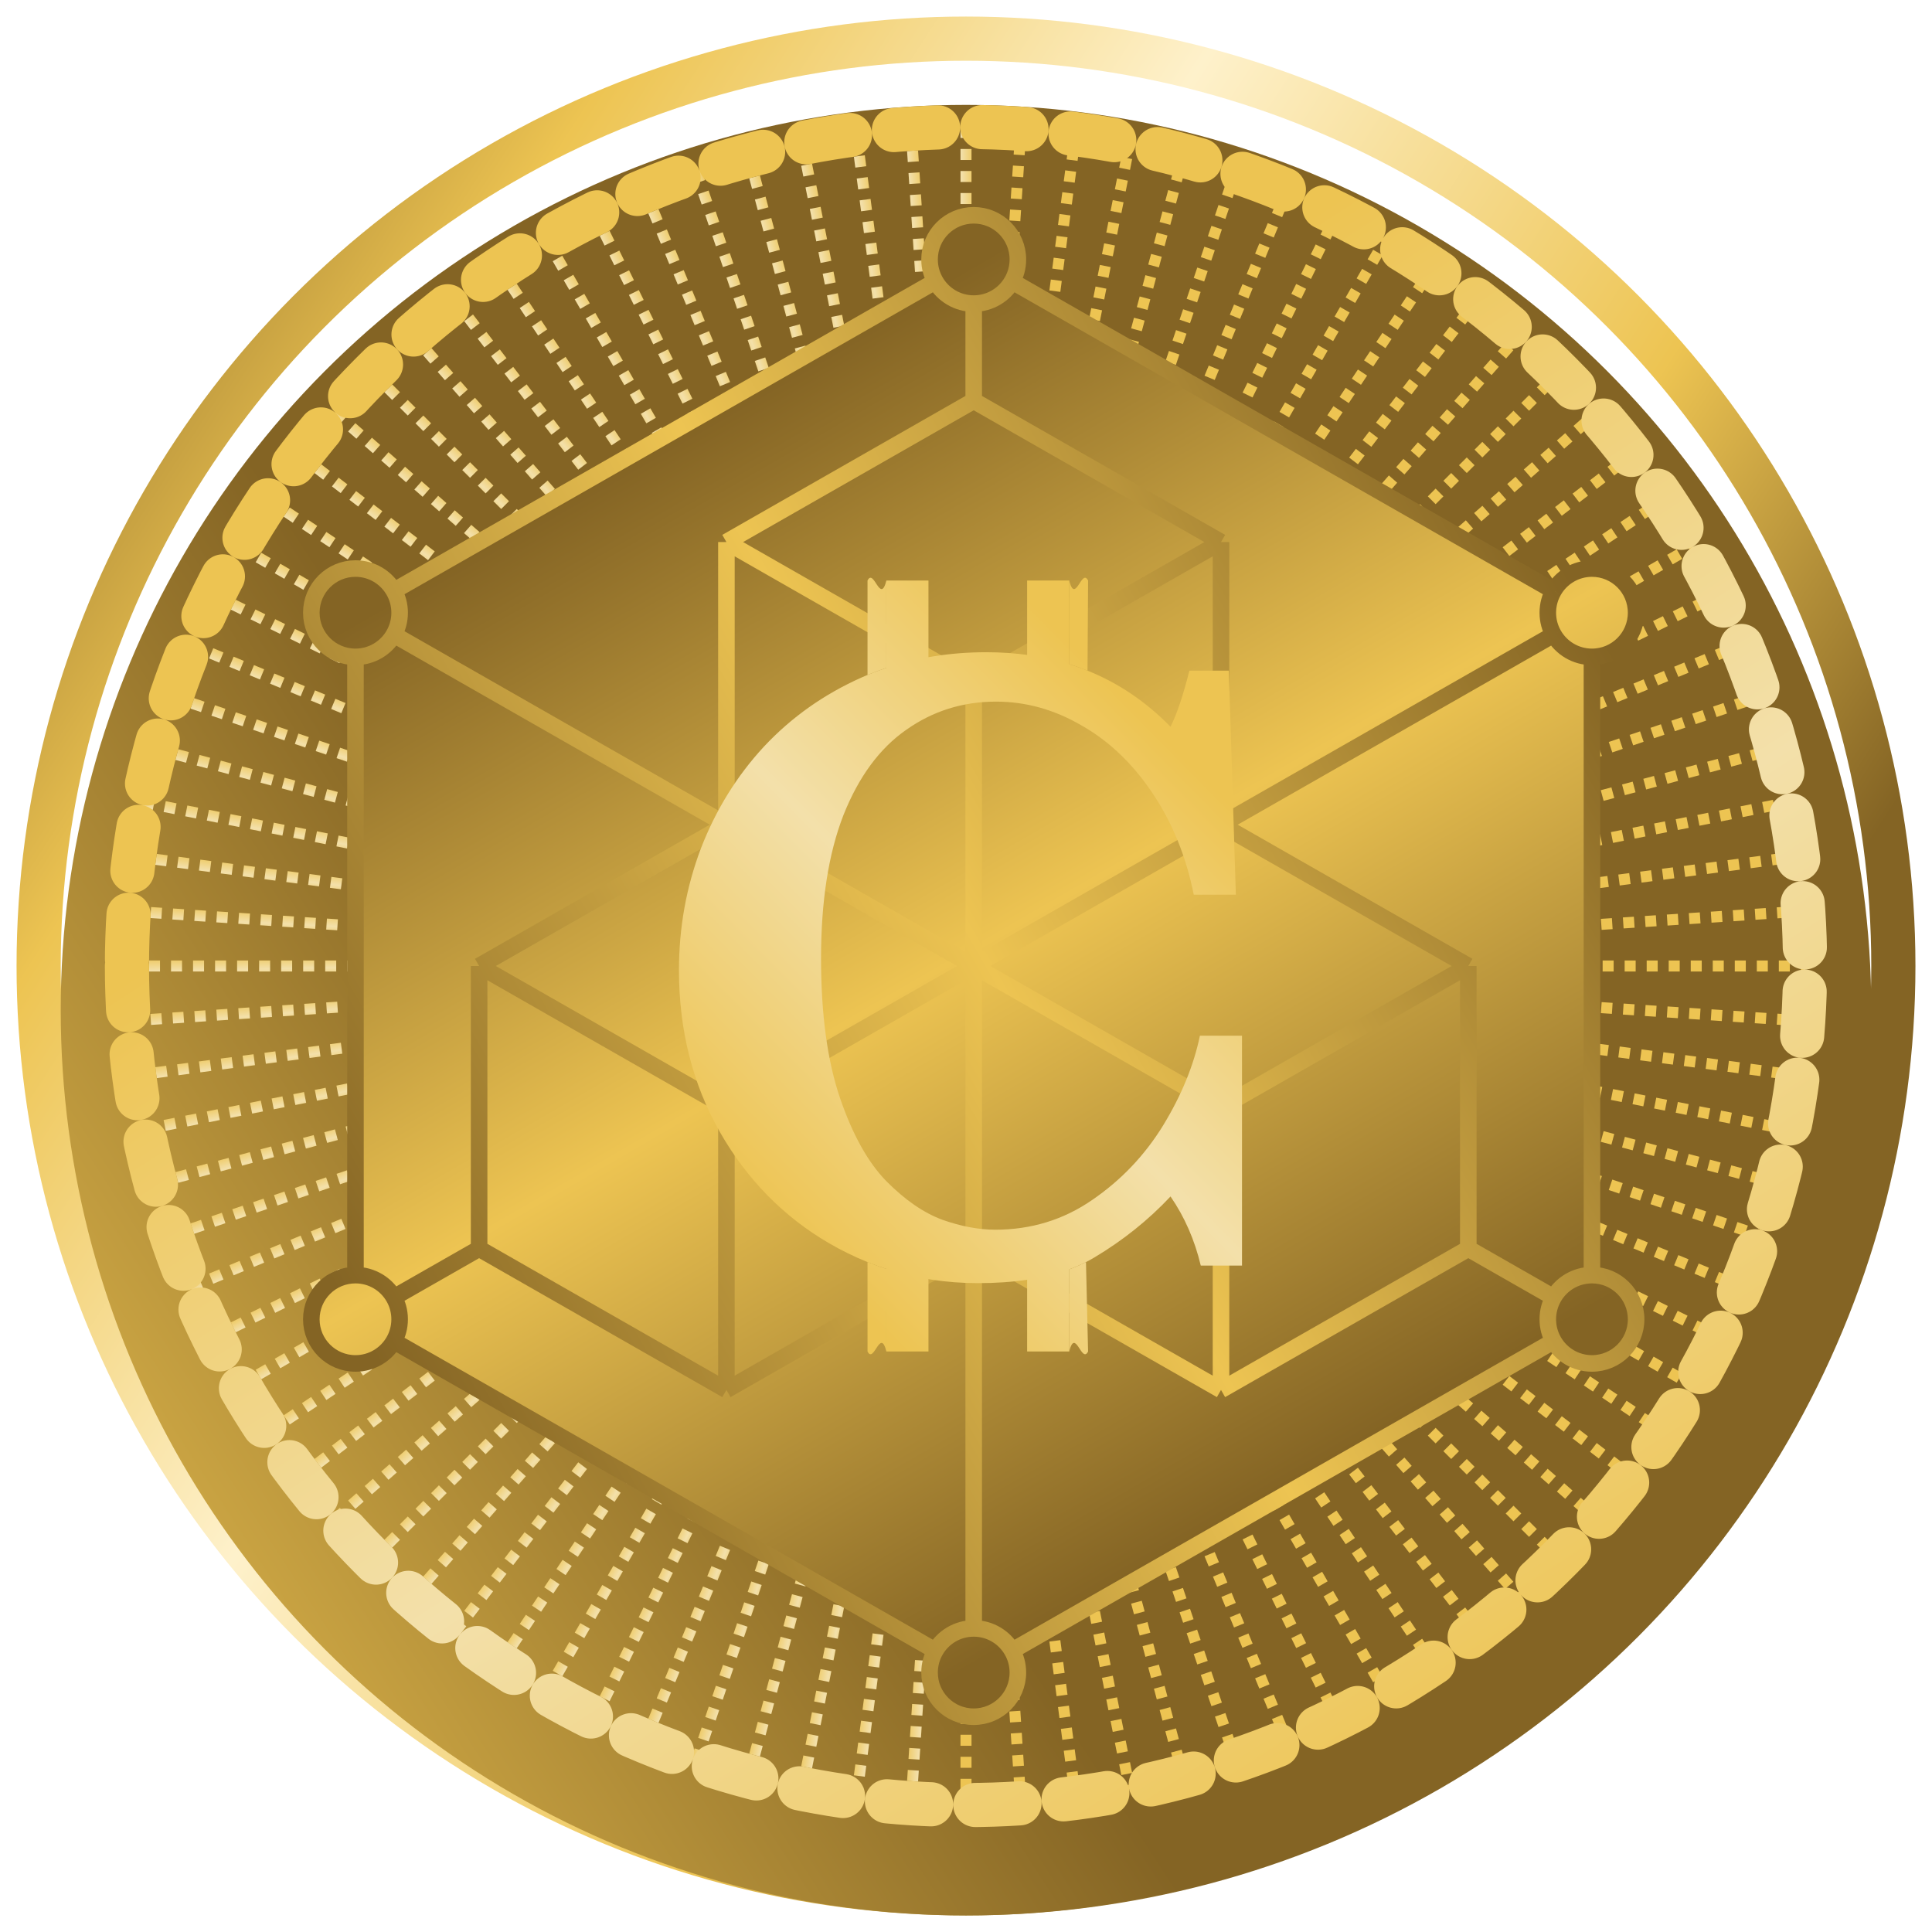 <svg width="100" height="100" viewBox="0 0 100 100" fill="none" xmlns="http://www.w3.org/2000/svg">
<circle r="48" transform="matrix(-1 0 0 1 50 50)" stroke="url(#paint0_linear_1828_5539)" stroke-width="2.286" stroke-linecap="round"/>
<g filter="url(#filter0_i_1828_5539)">
<circle r="46.857" transform="matrix(-1 0 0 1 50 50)" fill="url(#paint1_linear_1828_5539)"/>
</g>
<path d="M50 6.571V93.428" stroke="url(#paint2_linear_1828_5539)" stroke-width="0.571" stroke-dasharray="0.57 0.57"/>
<path d="M47.16 6.664L52.84 93.335" stroke="url(#paint3_linear_1828_5539)" stroke-width="0.571" stroke-dasharray="0.57 0.57"/>
<path d="M44.331 6.943L55.669 93.057" stroke="url(#paint4_linear_1828_5539)" stroke-width="0.571" stroke-dasharray="0.57 0.57"/>
<path d="M41.528 7.406L58.473 92.594" stroke="url(#paint5_linear_1828_5539)" stroke-width="0.571" stroke-dasharray="0.57 0.57"/>
<path d="M38.76 8.051L61.24 91.949" stroke="url(#paint6_linear_1828_5539)" stroke-width="0.571" stroke-dasharray="0.57 0.57"/>
<path d="M36.04 8.876L63.96 91.124" stroke="url(#paint7_linear_1828_5539)" stroke-width="0.571" stroke-dasharray="0.57 0.57"/>
<path d="M33.381 9.877L66.62 90.123" stroke="url(#paint8_linear_1828_5539)" stroke-width="0.571" stroke-dasharray="0.57 0.57"/>
<path d="M30.792 11.05L69.208 88.95" stroke="url(#paint9_linear_1828_5539)" stroke-width="0.571" stroke-dasharray="0.57 0.57"/>
<path d="M28.286 12.39L71.714 87.61" stroke="url(#paint10_linear_1828_5539)" stroke-width="0.571" stroke-dasharray="0.57 0.57"/>
<path d="M25.872 13.89L74.128 86.109" stroke="url(#paint11_linear_1828_5539)" stroke-width="0.571" stroke-dasharray="0.57 0.57"/>
<path d="M23.562 15.546L76.438 84.454" stroke="url(#paint12_linear_1828_5539)" stroke-width="0.571" stroke-dasharray="0.57 0.57"/>
<path d="M21.366 17.348L78.635 82.651" stroke="url(#paint13_linear_1828_5539)" stroke-width="0.571" stroke-dasharray="0.57 0.57"/>
<path d="M19.291 19.291L80.709 80.709" stroke="url(#paint14_linear_1828_5539)" stroke-width="0.571" stroke-dasharray="0.57 0.57"/>
<path d="M17.349 21.366L82.651 78.634" stroke="url(#paint15_linear_1828_5539)" stroke-width="0.571" stroke-dasharray="0.57 0.57"/>
<path d="M15.546 23.562L84.454 76.438" stroke="url(#paint16_linear_1828_5539)" stroke-width="0.571" stroke-dasharray="0.57 0.57"/>
<path d="M13.891 25.872L86.11 74.128" stroke="url(#paint17_linear_1828_5539)" stroke-width="0.571" stroke-dasharray="0.57 0.57"/>
<path d="M12.39 28.286L87.61 71.714" stroke="url(#paint18_linear_1828_5539)" stroke-width="0.571" stroke-dasharray="0.57 0.57"/>
<path d="M11.05 30.792L88.95 69.208" stroke="url(#paint19_linear_1828_5539)" stroke-width="0.571" stroke-dasharray="0.57 0.57"/>
<path d="M9.877 33.38L90.123 66.619" stroke="url(#paint20_linear_1828_5539)" stroke-width="0.571" stroke-dasharray="0.57 0.57"/>
<path d="M8.876 36.04L91.124 63.96" stroke="url(#paint21_linear_1828_5539)" stroke-width="0.571" stroke-dasharray="0.57 0.57"/>
<path d="M8.051 38.76L91.949 61.24" stroke="url(#paint22_linear_1828_5539)" stroke-width="0.571" stroke-dasharray="0.57 0.57"/>
<path d="M7.406 41.527L92.594 58.472" stroke="url(#paint23_linear_1828_5539)" stroke-width="0.571" stroke-dasharray="0.57 0.57"/>
<path d="M6.943 44.331L93.057 55.668" stroke="url(#paint24_linear_1828_5539)" stroke-width="0.571" stroke-dasharray="0.57 0.57"/>
<path d="M6.665 47.159L93.336 52.84" stroke="url(#paint25_linear_1828_5539)" stroke-width="0.571" stroke-dasharray="0.57 0.57"/>
<path d="M6.572 50L93.429 50" stroke="url(#paint26_linear_1828_5539)" stroke-width="0.571" stroke-dasharray="0.57 0.57"/>
<path d="M6.665 52.84L93.336 47.16" stroke="url(#paint27_linear_1828_5539)" stroke-width="0.571" stroke-dasharray="0.57 0.57"/>
<path d="M6.943 55.669L93.057 44.331" stroke="url(#paint28_linear_1828_5539)" stroke-width="0.571" stroke-dasharray="0.57 0.57"/>
<path d="M7.406 58.472L92.594 41.527" stroke="url(#paint29_linear_1828_5539)" stroke-width="0.571" stroke-dasharray="0.57 0.57"/>
<path d="M8.051 61.24L91.949 38.76" stroke="url(#paint30_linear_1828_5539)" stroke-width="0.571" stroke-dasharray="0.57 0.57"/>
<path d="M8.876 63.959L91.124 36.04" stroke="url(#paint31_linear_1828_5539)" stroke-width="0.571" stroke-dasharray="0.57 0.57"/>
<path d="M9.877 66.619L90.123 33.381" stroke="url(#paint32_linear_1828_5539)" stroke-width="0.571" stroke-dasharray="0.57 0.57"/>
<path d="M11.05 69.208L88.95 30.792" stroke="url(#paint33_linear_1828_5539)" stroke-width="0.571" stroke-dasharray="0.57 0.57"/>
<path d="M12.39 71.714L87.61 28.285" stroke="url(#paint34_linear_1828_5539)" stroke-width="0.571" stroke-dasharray="0.57 0.57"/>
<path d="M13.891 74.127L86.11 25.872" stroke="url(#paint35_linear_1828_5539)" stroke-width="0.571" stroke-dasharray="0.57 0.57"/>
<path d="M15.546 76.438L84.454 23.562" stroke="url(#paint36_linear_1828_5539)" stroke-width="0.571" stroke-dasharray="0.57 0.57"/>
<path d="M17.349 78.634L82.651 21.365" stroke="url(#paint37_linear_1828_5539)" stroke-width="0.571" stroke-dasharray="0.57 0.57"/>
<path d="M19.291 80.709L80.709 19.291" stroke="url(#paint38_linear_1828_5539)" stroke-width="0.571" stroke-dasharray="0.57 0.57"/>
<path d="M21.366 82.651L78.635 17.349" stroke="url(#paint39_linear_1828_5539)" stroke-width="0.571" stroke-dasharray="0.57 0.57"/>
<path d="M23.562 84.454L76.438 15.546" stroke="url(#paint40_linear_1828_5539)" stroke-width="0.571" stroke-dasharray="0.57 0.57"/>
<path d="M25.872 86.109L74.128 13.89" stroke="url(#paint41_linear_1828_5539)" stroke-width="0.571" stroke-dasharray="0.57 0.57"/>
<path d="M28.286 87.61L71.714 12.39" stroke="url(#paint42_linear_1828_5539)" stroke-width="0.571" stroke-dasharray="0.57 0.57"/>
<path d="M30.792 88.95L69.208 11.05" stroke="url(#paint43_linear_1828_5539)" stroke-width="0.571" stroke-dasharray="0.57 0.57"/>
<path d="M33.381 90.123L66.62 9.877" stroke="url(#paint44_linear_1828_5539)" stroke-width="0.571" stroke-dasharray="0.57 0.57"/>
<path d="M36.04 91.124L63.96 8.876" stroke="url(#paint45_linear_1828_5539)" stroke-width="0.571" stroke-dasharray="0.57 0.57"/>
<path d="M38.76 91.949L61.24 8.051" stroke="url(#paint46_linear_1828_5539)" stroke-width="0.571" stroke-dasharray="0.57 0.57"/>
<path d="M41.528 92.594L58.473 7.406" stroke="url(#paint47_linear_1828_5539)" stroke-width="0.571" stroke-dasharray="0.57 0.57"/>
<path d="M44.331 93.057L55.669 6.943" stroke="url(#paint48_linear_1828_5539)" stroke-width="0.571" stroke-dasharray="0.57 0.57"/>
<path d="M47.16 93.335L52.84 6.664" stroke="url(#paint49_linear_1828_5539)" stroke-width="0.571" stroke-dasharray="0.57 0.57"/>
<circle r="43.429" transform="matrix(-1 0 0 1 50 50)" stroke="url(#paint50_linear_1828_5539)" stroke-width="2.286" stroke-linecap="round" stroke-dasharray="2.29 2.29"/>
<path d="M50.399 20.743L63.199 28.057V42.686L50.399 50L37.599 42.686V28.057L50.399 20.743Z" fill="url(#paint51_linear_1828_5539)"/>
<path d="M63.199 42.686L75.999 50V64.629L63.199 71.943L50.399 64.629L50.399 50L63.199 42.686Z" fill="url(#paint52_linear_1828_5539)"/>
<path d="M37.599 42.686L50.399 50L50.399 64.629L37.599 71.943L24.799 64.629L24.799 50L37.599 42.686Z" fill="url(#paint53_linear_1828_5539)"/>
<path d="M52.685 13.428C52.685 13.841 52.576 14.229 52.384 14.563C51.99 15.251 51.249 15.714 50.399 15.714C49.55 15.714 48.808 15.251 48.414 14.563C48.223 14.229 48.114 13.841 48.114 13.428C48.114 12.166 49.137 11.143 50.399 11.143C51.662 11.143 52.685 12.166 52.685 13.428Z" fill="url(#paint54_linear_1828_5539)"/>
<path d="M84.685 31.714C84.685 32.977 83.662 34 82.399 34C81.55 34 80.808 33.536 80.415 32.849C80.223 32.514 80.114 32.127 80.114 31.714C80.114 31.302 80.223 30.914 80.415 30.58C80.808 29.892 81.55 29.428 82.399 29.428C83.662 29.428 84.685 30.452 84.685 31.714Z" fill="url(#paint55_linear_1828_5539)"/>
<path d="M84.685 68.286C84.685 69.548 83.662 70.571 82.399 70.571C81.55 70.571 80.808 70.108 80.415 69.42C80.223 69.086 80.114 68.698 80.114 68.286C80.114 67.873 80.223 67.486 80.415 67.151C80.808 66.463 81.55 66 82.399 66C83.662 66 84.685 67.023 84.685 68.286Z" fill="url(#paint56_linear_1828_5539)"/>
<path d="M52.685 86.571C52.685 87.834 51.662 88.857 50.399 88.857C49.137 88.857 48.114 87.834 48.114 86.571C48.114 86.159 48.223 85.771 48.414 85.437C48.808 84.749 49.55 84.286 50.399 84.286C51.249 84.286 51.99 84.749 52.384 85.437C52.576 85.771 52.685 86.159 52.685 86.571Z" fill="url(#paint57_linear_1828_5539)"/>
<path d="M20.685 68.286C20.685 68.698 20.576 69.086 20.384 69.42C19.99 70.108 19.249 70.571 18.399 70.571C17.137 70.571 16.114 69.548 16.114 68.286C16.114 67.023 17.137 66 18.399 66C19.249 66 19.99 66.463 20.384 67.151C20.576 67.486 20.685 67.873 20.685 68.286Z" fill="url(#paint58_linear_1828_5539)"/>
<path d="M20.685 31.714C20.685 32.127 20.576 32.514 20.384 32.849C19.99 33.536 19.249 34 18.399 34C17.137 34 16.114 32.977 16.114 31.714C16.114 30.452 17.137 29.428 18.399 29.428C19.249 29.428 19.99 29.892 20.384 30.58C20.576 30.914 20.685 31.302 20.685 31.714Z" fill="url(#paint59_linear_1828_5539)"/>
<path d="M63.199 42.686L75.999 50V64.629L80.415 67.151C80.808 66.463 81.55 66 82.399 66V34C81.55 34 80.808 33.536 80.415 32.849L63.199 42.686Z" fill="url(#paint60_linear_1828_5539)"/>
<path d="M75.999 64.629L63.199 71.943L50.399 64.629L50.399 84.286C51.249 84.286 51.99 84.749 52.384 85.437L80.415 69.42C80.223 69.086 80.114 68.698 80.114 68.286C80.114 67.873 80.223 67.486 80.415 67.151L75.999 64.629Z" fill="url(#paint61_linear_1828_5539)"/>
<path d="M50.399 64.629L37.599 71.943L24.799 64.629L20.384 67.151C20.576 67.486 20.685 67.873 20.685 68.286C20.685 68.698 20.576 69.086 20.384 69.42L48.414 85.437C48.808 84.749 49.55 84.286 50.399 84.286L50.399 64.629Z" fill="url(#paint62_linear_1828_5539)"/>
<path d="M24.799 50L37.599 42.686L20.384 32.849C19.99 33.536 19.249 34 18.399 34V66C19.249 66 19.99 66.463 20.384 67.151L24.799 64.629L24.799 50Z" fill="url(#paint63_linear_1828_5539)"/>
<path d="M37.599 42.686V28.057L50.399 20.743L50.399 15.714C49.55 15.714 48.808 15.251 48.414 14.563L20.384 30.58C20.576 30.914 20.685 31.302 20.685 31.714C20.685 32.127 20.576 32.514 20.384 32.849L37.599 42.686Z" fill="url(#paint64_linear_1828_5539)"/>
<path d="M50.399 20.743L63.199 28.057V42.686L80.415 32.849C80.223 32.514 80.114 32.127 80.114 31.714C80.114 31.302 80.223 30.914 80.415 30.58L52.384 14.563C51.99 15.251 51.249 15.714 50.399 15.714L50.399 20.743Z" fill="url(#paint65_linear_1828_5539)"/>
<path d="M50.399 20.743L63.199 28.057M50.399 20.743L37.599 28.057M50.399 20.743L50.399 15.714M63.199 28.057V42.686M63.199 28.057L50.399 35.371M63.199 42.686L50.399 50M63.199 42.686L75.999 50M63.199 42.686L80.415 32.849M50.399 50L37.599 42.686M50.399 50V35.371M50.399 50L50.399 64.629M50.399 50L63.199 57.314M50.399 50L37.599 57.314M37.599 42.686V28.057M37.599 42.686L24.799 50M37.599 42.686L20.384 32.849M37.599 28.057L50.399 35.371M75.999 50V64.629M75.999 50L63.199 57.314M75.999 64.629L63.199 71.943M75.999 64.629L80.415 67.151M63.199 71.943L50.399 64.629M63.199 71.943V57.314M50.399 64.629L37.599 71.943M50.399 64.629L50.399 84.286M24.799 50L24.799 64.629M24.799 50L37.599 57.314M37.599 71.943L24.799 64.629M37.599 71.943V57.314M24.799 64.629L20.384 67.151M50.399 15.714C49.55 15.714 48.808 15.251 48.414 14.563M50.399 15.714C51.249 15.714 51.99 15.251 52.384 14.563M82.399 34C83.662 34 84.685 32.977 84.685 31.714C84.685 30.452 83.662 29.428 82.399 29.428C81.55 29.428 80.808 29.892 80.415 30.58M82.399 34C81.55 34 80.808 33.536 80.415 32.849M82.399 34V66M82.399 66C83.662 66 84.685 67.023 84.685 68.286C84.685 69.548 83.662 70.571 82.399 70.571C81.55 70.571 80.808 70.108 80.415 69.42M82.399 66C81.55 66 80.808 66.463 80.415 67.151M50.399 84.286C51.249 84.286 51.99 84.749 52.384 85.437M50.399 84.286C49.55 84.286 48.808 84.749 48.414 85.437M18.399 66C17.137 66 16.114 67.023 16.114 68.286C16.114 69.548 17.137 70.571 18.399 70.571C19.249 70.571 19.99 70.108 20.384 69.42M18.399 66C19.249 66 19.99 66.463 20.384 67.151M18.399 66V34M18.399 34C17.137 34 16.114 32.977 16.114 31.714C16.114 30.452 17.137 29.428 18.399 29.428C19.249 29.428 19.99 29.892 20.384 30.58M18.399 34C19.249 34 19.99 33.536 20.384 32.849M48.414 14.563C48.223 14.229 48.114 13.841 48.114 13.428C48.114 12.166 49.137 11.143 50.399 11.143C51.662 11.143 52.685 12.166 52.685 13.428C52.685 13.841 52.576 14.229 52.384 14.563M48.414 14.563L20.384 30.58M52.384 14.563L80.415 30.58M80.415 32.849C80.223 32.514 80.114 32.127 80.114 31.714C80.114 31.302 80.223 30.914 80.415 30.58M80.415 67.151C80.223 67.486 80.114 67.873 80.114 68.286C80.114 68.698 80.223 69.086 80.415 69.42M80.415 69.42L52.384 85.437M52.384 85.437C52.576 85.771 52.685 86.159 52.685 86.571C52.685 87.834 51.662 88.857 50.399 88.857C49.137 88.857 48.114 87.834 48.114 86.571C48.114 86.159 48.223 85.771 48.414 85.437M48.414 85.437L20.384 69.42M20.384 30.58C20.576 30.914 20.685 31.302 20.685 31.714C20.685 32.127 20.576 32.514 20.384 32.849M20.384 67.151C20.576 67.486 20.685 67.873 20.685 68.286C20.685 68.698 20.576 69.086 20.384 69.42" stroke="url(#paint66_linear_1828_5539)" stroke-width="0.857"/>
<g filter="url(#filter1_dd_1828_5539)">
<path d="M64.286 65.508H62.152C61.835 64.176 61.312 62.983 60.586 61.929C59.436 63.153 58.12 64.207 56.637 65.09C56.499 65.172 56.357 65.25 56.21 65.325C55.937 65.463 55.648 65.589 55.343 65.701C54.051 66.177 52.477 66.415 50.622 66.415C48.971 66.415 47.39 66.17 45.879 65.679C45.55 65.573 45.225 65.454 44.903 65.325C44.222 65.05 43.556 64.724 42.905 64.346C40.545 62.967 38.661 61.046 37.254 58.582C35.847 56.103 35.143 53.314 35.143 50.215C35.143 48.015 35.521 45.915 36.278 43.916C37.05 41.917 38.139 40.159 39.546 38.64C40.968 37.122 42.656 35.928 44.608 35.061C44.706 35.018 44.804 34.975 44.903 34.934C45.223 34.801 45.549 34.679 45.879 34.569C47.491 34.029 49.216 33.759 51.053 33.759C52.59 33.759 54.02 33.965 55.343 34.376C55.665 34.476 55.981 34.588 56.29 34.712C57.891 35.355 59.323 36.324 60.586 37.617C60.919 36.951 61.244 35.983 61.562 34.712H63.605L63.968 46.31H61.789C61.396 44.342 60.685 42.591 59.656 41.057C58.627 39.523 57.401 38.353 55.979 37.548C54.572 36.727 53.096 36.316 51.553 36.316C49.828 36.316 48.277 36.804 46.9 37.78C45.523 38.741 44.441 40.213 43.654 42.196C42.883 44.18 42.497 46.651 42.497 49.611C42.497 52.493 42.822 54.894 43.473 56.816C44.123 58.722 44.925 60.163 45.879 61.139C46.847 62.115 47.815 62.781 48.784 63.138C49.752 63.478 50.66 63.649 51.508 63.649C53.369 63.649 55.041 63.138 56.523 62.115C58.022 61.092 59.247 59.806 60.2 58.257C61.154 56.692 61.789 55.142 62.107 53.608H64.286V65.508Z" fill="url(#paint67_linear_1828_5539)"/>
<path d="M48.057 69.952H45.879V65.679V65.249H48.057V69.952Z" fill="url(#paint68_linear_1828_5539)"/>
<path d="M55.343 69.952H53.164V65.249H55.343V65.701V69.952Z" fill="url(#paint69_linear_1828_5539)"/>
<path d="M48.057 34.751H45.879V34.569V30.048H48.057V34.751Z" fill="url(#paint70_linear_1828_5539)"/>
<path d="M55.343 34.751H53.164V30.048H55.343V34.376V34.751Z" fill="url(#paint71_linear_1828_5539)"/>
<path d="M45.879 34.569V30.048C45.561 31.319 45.236 29.382 44.903 30.048V34.934C45.223 34.801 45.549 34.679 45.879 34.569Z" fill="url(#paint72_linear_1828_5539)"/>
<path d="M55.343 30.048V34.376C55.665 34.476 55.981 34.588 56.29 34.712L56.319 30.048C55.986 29.382 55.661 31.319 55.343 30.048Z" fill="url(#paint73_linear_1828_5539)"/>
<path d="M55.343 65.701V69.952C55.661 68.681 55.986 70.618 56.319 69.952L56.21 65.325C55.937 65.463 55.648 65.589 55.343 65.701Z" fill="url(#paint74_linear_1828_5539)"/>
<path d="M45.879 69.952V65.679C45.55 65.573 45.225 65.454 44.903 65.325V69.952C45.236 70.618 45.561 68.681 45.879 69.952Z" fill="url(#paint75_linear_1828_5539)"/>
</g>
<defs>
<filter id="filter0_i_1828_5539" x="3.143" y="3.143" width="93.714" height="96" filterUnits="userSpaceOnUse" color-interpolation-filters="sRGB">
<feFlood flood-opacity="0" result="BackgroundImageFix"/>
<feBlend mode="normal" in="SourceGraphic" in2="BackgroundImageFix" result="shape"/>
<feColorMatrix in="SourceAlpha" type="matrix" values="0 0 0 0 0 0 0 0 0 0 0 0 0 0 0 0 0 0 127 0" result="hardAlpha"/>
<feOffset dy="2.286"/>
<feGaussianBlur stdDeviation="1.143"/>
<feComposite in2="hardAlpha" operator="arithmetic" k2="-1" k3="1"/>
<feColorMatrix type="matrix" values="0 0 0 0 0 0 0 0 0 0 0 0 0 0 0 0 0 0 0.25 0"/>
<feBlend mode="normal" in2="shape" result="effect1_innerShadow_1828_5539"/>
</filter>
<filter id="filter1_dd_1828_5539" x="34.572" y="28.761" width="30.286" height="42.477" filterUnits="userSpaceOnUse" color-interpolation-filters="sRGB">
<feFlood flood-opacity="0" result="BackgroundImageFix"/>
<feColorMatrix in="SourceAlpha" type="matrix" values="0 0 0 0 0 0 0 0 0 0 0 0 0 0 0 0 0 0 127 0" result="hardAlpha"/>
<feOffset dy="-0.571"/>
<feGaussianBlur stdDeviation="0.286"/>
<feComposite in2="hardAlpha" operator="out"/>
<feColorMatrix type="matrix" values="0 0 0 0 0 0 0 0 0 0 0 0 0 0 0 0 0 0 0.1 0"/>
<feBlend mode="normal" in2="BackgroundImageFix" result="effect1_dropShadow_1828_5539"/>
<feColorMatrix in="SourceAlpha" type="matrix" values="0 0 0 0 0 0 0 0 0 0 0 0 0 0 0 0 0 0 127 0" result="hardAlpha"/>
<feOffset dy="0.571"/>
<feGaussianBlur stdDeviation="0.286"/>
<feComposite in2="hardAlpha" operator="out"/>
<feColorMatrix type="matrix" values="0 0 0 0 0 0 0 0 0 0 0 0 0 0 0 0 0 0 0.2 0"/>
<feBlend mode="normal" in2="effect1_dropShadow_1828_5539" result="effect2_dropShadow_1828_5539"/>
<feBlend mode="normal" in="SourceGraphic" in2="effect2_dropShadow_1828_5539" result="shape"/>
</filter>
<linearGradient id="paint0_linear_1828_5539" x1="92.641" y1="25.412" x2="8.904" y2="79.641" gradientUnits="userSpaceOnUse">
<stop stop-color="#846424"/>
<stop offset="0.234" stop-color="#EDC452"/>
<stop offset="0.489" stop-color="#FEF1CB"/>
<stop offset="0.776" stop-color="#EDC452"/>
<stop offset="1" stop-color="#846424"/>
</linearGradient>
<linearGradient id="paint1_linear_1828_5539" x1="2.578" y1="24.462" x2="84.659" y2="77.797" gradientUnits="userSpaceOnUse">
<stop stop-color="#846424"/>
<stop offset="0.489" stop-color="#EDC452"/>
<stop offset="1" stop-color="#846424"/>
</linearGradient>
<linearGradient id="paint2_linear_1828_5539" x1="51" y1="35.343" x2="49.458" y2="35.37" gradientUnits="userSpaceOnUse">
<stop stop-color="#EDC452"/>
<stop offset="0.502" stop-color="#F3E0AA"/>
<stop offset="1" stop-color="#EDC452"/>
</linearGradient>
<linearGradient id="paint3_linear_1828_5539" x1="50.039" y1="35.309" x2="48.503" y2="35.437" gradientUnits="userSpaceOnUse">
<stop stop-color="#EDC452"/>
<stop offset="0.502" stop-color="#F3E0AA"/>
<stop offset="1" stop-color="#EDC452"/>
</linearGradient>
<linearGradient id="paint4_linear_1828_5539" x1="49.078" y1="35.338" x2="47.553" y2="35.566" gradientUnits="userSpaceOnUse">
<stop stop-color="#EDC452"/>
<stop offset="0.502" stop-color="#F3E0AA"/>
<stop offset="1" stop-color="#EDC452"/>
</linearGradient>
<linearGradient id="paint5_linear_1828_5539" x1="48.121" y1="35.429" x2="46.615" y2="35.757" gradientUnits="userSpaceOnUse">
<stop stop-color="#EDC452"/>
<stop offset="0.502" stop-color="#F3E0AA"/>
<stop offset="1" stop-color="#EDC452"/>
</linearGradient>
<linearGradient id="paint6_linear_1828_5539" x1="47.172" y1="35.583" x2="45.69" y2="36.009" gradientUnits="userSpaceOnUse">
<stop stop-color="#EDC452"/>
<stop offset="0.502" stop-color="#F3E0AA"/>
<stop offset="1" stop-color="#EDC452"/>
</linearGradient>
<linearGradient id="paint7_linear_1828_5539" x1="46.236" y1="35.799" x2="44.785" y2="36.321" gradientUnits="userSpaceOnUse">
<stop stop-color="#EDC452"/>
<stop offset="0.502" stop-color="#F3E0AA"/>
<stop offset="1" stop-color="#EDC452"/>
</linearGradient>
<linearGradient id="paint8_linear_1828_5539" x1="45.315" y1="36.076" x2="43.901" y2="36.691" gradientUnits="userSpaceOnUse">
<stop stop-color="#EDC452"/>
<stop offset="0.502" stop-color="#F3E0AA"/>
<stop offset="1" stop-color="#EDC452"/>
</linearGradient>
<linearGradient id="paint9_linear_1828_5539" x1="44.414" y1="36.412" x2="43.044" y2="37.119" gradientUnits="userSpaceOnUse">
<stop stop-color="#EDC452"/>
<stop offset="0.502" stop-color="#F3E0AA"/>
<stop offset="1" stop-color="#EDC452"/>
</linearGradient>
<linearGradient id="paint10_linear_1828_5539" x1="43.538" y1="36.806" x2="42.216" y2="37.601" gradientUnits="userSpaceOnUse">
<stop stop-color="#EDC452"/>
<stop offset="0.502" stop-color="#F3E0AA"/>
<stop offset="1" stop-color="#EDC452"/>
</linearGradient>
<linearGradient id="paint11_linear_1828_5539" x1="42.688" y1="37.257" x2="41.422" y2="38.137" gradientUnits="userSpaceOnUse">
<stop stop-color="#EDC452"/>
<stop offset="0.502" stop-color="#F3E0AA"/>
<stop offset="1" stop-color="#EDC452"/>
</linearGradient>
<linearGradient id="paint12_linear_1828_5539" x1="41.871" y1="37.763" x2="40.664" y2="38.723" gradientUnits="userSpaceOnUse">
<stop stop-color="#EDC452"/>
<stop offset="0.502" stop-color="#F3E0AA"/>
<stop offset="1" stop-color="#EDC452"/>
</linearGradient>
<linearGradient id="paint13_linear_1828_5539" x1="41.088" y1="38.321" x2="39.947" y2="39.358" gradientUnits="userSpaceOnUse">
<stop stop-color="#EDC452"/>
<stop offset="0.502" stop-color="#F3E0AA"/>
<stop offset="1" stop-color="#EDC452"/>
</linearGradient>
<linearGradient id="paint14_linear_1828_5539" x1="40.343" y1="38.929" x2="39.272" y2="40.038" gradientUnits="userSpaceOnUse">
<stop stop-color="#EDC452"/>
<stop offset="0.502" stop-color="#F3E0AA"/>
<stop offset="1" stop-color="#EDC452"/>
</linearGradient>
<linearGradient id="paint15_linear_1828_5539" x1="39.64" y1="39.584" x2="38.644" y2="40.761" gradientUnits="userSpaceOnUse">
<stop stop-color="#EDC452"/>
<stop offset="0.502" stop-color="#F3E0AA"/>
<stop offset="1" stop-color="#EDC452"/>
</linearGradient>
<linearGradient id="paint16_linear_1828_5539" x1="38.981" y1="40.284" x2="38.064" y2="41.524" gradientUnits="userSpaceOnUse">
<stop stop-color="#EDC452"/>
<stop offset="0.502" stop-color="#F3E0AA"/>
<stop offset="1" stop-color="#EDC452"/>
</linearGradient>
<linearGradient id="paint17_linear_1828_5539" x1="38.369" y1="41.025" x2="37.535" y2="42.322" gradientUnits="userSpaceOnUse">
<stop stop-color="#EDC452"/>
<stop offset="0.502" stop-color="#F3E0AA"/>
<stop offset="1" stop-color="#EDC452"/>
</linearGradient>
<linearGradient id="paint18_linear_1828_5539" x1="37.807" y1="41.805" x2="37.06" y2="43.154" gradientUnits="userSpaceOnUse">
<stop stop-color="#EDC452"/>
<stop offset="0.502" stop-color="#F3E0AA"/>
<stop offset="1" stop-color="#EDC452"/>
</linearGradient>
<linearGradient id="paint19_linear_1828_5539" x1="37.297" y1="42.62" x2="36.64" y2="44.015" gradientUnits="userSpaceOnUse">
<stop stop-color="#EDC452"/>
<stop offset="0.502" stop-color="#F3E0AA"/>
<stop offset="1" stop-color="#EDC452"/>
</linearGradient>
<linearGradient id="paint20_linear_1828_5539" x1="36.841" y1="43.467" x2="36.277" y2="44.902" gradientUnits="userSpaceOnUse">
<stop stop-color="#EDC452"/>
<stop offset="0.502" stop-color="#F3E0AA"/>
<stop offset="1" stop-color="#EDC452"/>
</linearGradient>
<linearGradient id="paint21_linear_1828_5539" x1="36.442" y1="44.342" x2="35.973" y2="45.81" gradientUnits="userSpaceOnUse">
<stop stop-color="#EDC452"/>
<stop offset="0.502" stop-color="#F3E0AA"/>
<stop offset="1" stop-color="#EDC452"/>
</linearGradient>
<linearGradient id="paint22_linear_1828_5539" x1="36.101" y1="45.24" x2="35.729" y2="46.737" gradientUnits="userSpaceOnUse">
<stop stop-color="#EDC452"/>
<stop offset="0.502" stop-color="#F3E0AA"/>
<stop offset="1" stop-color="#EDC452"/>
</linearGradient>
<linearGradient id="paint23_linear_1828_5539" x1="35.82" y1="46.16" x2="35.546" y2="47.677" gradientUnits="userSpaceOnUse">
<stop stop-color="#EDC452"/>
<stop offset="0.502" stop-color="#F3E0AA"/>
<stop offset="1" stop-color="#EDC452"/>
</linearGradient>
<linearGradient id="paint24_linear_1828_5539" x1="35.599" y1="47.095" x2="35.425" y2="48.627" gradientUnits="userSpaceOnUse">
<stop stop-color="#EDC452"/>
<stop offset="0.502" stop-color="#F3E0AA"/>
<stop offset="1" stop-color="#EDC452"/>
</linearGradient>
<linearGradient id="paint25_linear_1828_5539" x1="35.44" y1="48.043" x2="35.366" y2="49.584" gradientUnits="userSpaceOnUse">
<stop stop-color="#EDC452"/>
<stop offset="0.502" stop-color="#F3E0AA"/>
<stop offset="1" stop-color="#EDC452"/>
</linearGradient>
<linearGradient id="paint26_linear_1828_5539" x1="35.343" y1="49" x2="35.37" y2="50.541" gradientUnits="userSpaceOnUse">
<stop stop-color="#EDC452"/>
<stop offset="0.502" stop-color="#F3E0AA"/>
<stop offset="1" stop-color="#EDC452"/>
</linearGradient>
<linearGradient id="paint27_linear_1828_5539" x1="35.309" y1="49.961" x2="35.437" y2="51.497" gradientUnits="userSpaceOnUse">
<stop stop-color="#EDC452"/>
<stop offset="0.502" stop-color="#F3E0AA"/>
<stop offset="1" stop-color="#EDC452"/>
</linearGradient>
<linearGradient id="paint28_linear_1828_5539" x1="35.338" y1="50.922" x2="35.566" y2="52.447" gradientUnits="userSpaceOnUse">
<stop stop-color="#EDC452"/>
<stop offset="0.502" stop-color="#F3E0AA"/>
<stop offset="1" stop-color="#EDC452"/>
</linearGradient>
<linearGradient id="paint29_linear_1828_5539" x1="35.429" y1="51.879" x2="35.757" y2="53.385" gradientUnits="userSpaceOnUse">
<stop stop-color="#EDC452"/>
<stop offset="0.502" stop-color="#F3E0AA"/>
<stop offset="1" stop-color="#EDC452"/>
</linearGradient>
<linearGradient id="paint30_linear_1828_5539" x1="35.584" y1="52.828" x2="36.009" y2="54.309" gradientUnits="userSpaceOnUse">
<stop stop-color="#EDC452"/>
<stop offset="0.502" stop-color="#F3E0AA"/>
<stop offset="1" stop-color="#EDC452"/>
</linearGradient>
<linearGradient id="paint31_linear_1828_5539" x1="35.799" y1="53.764" x2="36.321" y2="55.215" gradientUnits="userSpaceOnUse">
<stop stop-color="#EDC452"/>
<stop offset="0.502" stop-color="#F3E0AA"/>
<stop offset="1" stop-color="#EDC452"/>
</linearGradient>
<linearGradient id="paint32_linear_1828_5539" x1="36.076" y1="54.685" x2="36.691" y2="56.099" gradientUnits="userSpaceOnUse">
<stop stop-color="#EDC452"/>
<stop offset="0.502" stop-color="#F3E0AA"/>
<stop offset="1" stop-color="#EDC452"/>
</linearGradient>
<linearGradient id="paint33_linear_1828_5539" x1="36.412" y1="55.586" x2="37.119" y2="56.956" gradientUnits="userSpaceOnUse">
<stop stop-color="#EDC452"/>
<stop offset="0.502" stop-color="#F3E0AA"/>
<stop offset="1" stop-color="#EDC452"/>
</linearGradient>
<linearGradient id="paint34_linear_1828_5539" x1="36.807" y1="56.462" x2="37.601" y2="57.784" gradientUnits="userSpaceOnUse">
<stop stop-color="#EDC452"/>
<stop offset="0.502" stop-color="#F3E0AA"/>
<stop offset="1" stop-color="#EDC452"/>
</linearGradient>
<linearGradient id="paint35_linear_1828_5539" x1="37.258" y1="57.311" x2="38.137" y2="58.578" gradientUnits="userSpaceOnUse">
<stop stop-color="#EDC452"/>
<stop offset="0.502" stop-color="#F3E0AA"/>
<stop offset="1" stop-color="#EDC452"/>
</linearGradient>
<linearGradient id="paint36_linear_1828_5539" x1="37.763" y1="58.129" x2="38.723" y2="59.336" gradientUnits="userSpaceOnUse">
<stop stop-color="#EDC452"/>
<stop offset="0.502" stop-color="#F3E0AA"/>
<stop offset="1" stop-color="#EDC452"/>
</linearGradient>
<linearGradient id="paint37_linear_1828_5539" x1="38.321" y1="58.912" x2="39.358" y2="60.053" gradientUnits="userSpaceOnUse">
<stop stop-color="#EDC452"/>
<stop offset="0.502" stop-color="#F3E0AA"/>
<stop offset="1" stop-color="#EDC452"/>
</linearGradient>
<linearGradient id="paint38_linear_1828_5539" x1="38.929" y1="59.657" x2="40.038" y2="60.728" gradientUnits="userSpaceOnUse">
<stop stop-color="#EDC452"/>
<stop offset="0.502" stop-color="#F3E0AA"/>
<stop offset="1" stop-color="#EDC452"/>
</linearGradient>
<linearGradient id="paint39_linear_1828_5539" x1="39.584" y1="60.36" x2="40.761" y2="61.356" gradientUnits="userSpaceOnUse">
<stop stop-color="#EDC452"/>
<stop offset="0.502" stop-color="#F3E0AA"/>
<stop offset="1" stop-color="#EDC452"/>
</linearGradient>
<linearGradient id="paint40_linear_1828_5539" x1="40.284" y1="61.019" x2="41.524" y2="61.936" gradientUnits="userSpaceOnUse">
<stop stop-color="#EDC452"/>
<stop offset="0.502" stop-color="#F3E0AA"/>
<stop offset="1" stop-color="#EDC452"/>
</linearGradient>
<linearGradient id="paint41_linear_1828_5539" x1="41.026" y1="61.631" x2="42.323" y2="62.465" gradientUnits="userSpaceOnUse">
<stop stop-color="#EDC452"/>
<stop offset="0.502" stop-color="#F3E0AA"/>
<stop offset="1" stop-color="#EDC452"/>
</linearGradient>
<linearGradient id="paint42_linear_1828_5539" x1="41.806" y1="62.193" x2="43.154" y2="62.94" gradientUnits="userSpaceOnUse">
<stop stop-color="#EDC452"/>
<stop offset="0.502" stop-color="#F3E0AA"/>
<stop offset="1" stop-color="#EDC452"/>
</linearGradient>
<linearGradient id="paint43_linear_1828_5539" x1="42.621" y1="62.703" x2="44.016" y2="63.36" gradientUnits="userSpaceOnUse">
<stop stop-color="#EDC452"/>
<stop offset="0.502" stop-color="#F3E0AA"/>
<stop offset="1" stop-color="#EDC452"/>
</linearGradient>
<linearGradient id="paint44_linear_1828_5539" x1="43.467" y1="63.158" x2="44.902" y2="63.723" gradientUnits="userSpaceOnUse">
<stop stop-color="#EDC452"/>
<stop offset="0.502" stop-color="#F3E0AA"/>
<stop offset="1" stop-color="#EDC452"/>
</linearGradient>
<linearGradient id="paint45_linear_1828_5539" x1="44.342" y1="63.558" x2="45.81" y2="64.027" gradientUnits="userSpaceOnUse">
<stop stop-color="#EDC452"/>
<stop offset="0.502" stop-color="#F3E0AA"/>
<stop offset="1" stop-color="#EDC452"/>
</linearGradient>
<linearGradient id="paint46_linear_1828_5539" x1="45.241" y1="63.899" x2="46.737" y2="64.271" gradientUnits="userSpaceOnUse">
<stop stop-color="#EDC452"/>
<stop offset="0.502" stop-color="#F3E0AA"/>
<stop offset="1" stop-color="#EDC452"/>
</linearGradient>
<linearGradient id="paint47_linear_1828_5539" x1="46.16" y1="64.18" x2="47.677" y2="64.454" gradientUnits="userSpaceOnUse">
<stop stop-color="#EDC452"/>
<stop offset="0.502" stop-color="#F3E0AA"/>
<stop offset="1" stop-color="#EDC452"/>
</linearGradient>
<linearGradient id="paint48_linear_1828_5539" x1="47.096" y1="64.401" x2="48.628" y2="64.575" gradientUnits="userSpaceOnUse">
<stop stop-color="#EDC452"/>
<stop offset="0.502" stop-color="#F3E0AA"/>
<stop offset="1" stop-color="#EDC452"/>
</linearGradient>
<linearGradient id="paint49_linear_1828_5539" x1="48.044" y1="64.56" x2="49.584" y2="64.634" gradientUnits="userSpaceOnUse">
<stop stop-color="#EDC452"/>
<stop offset="0.502" stop-color="#F3E0AA"/>
<stop offset="1" stop-color="#EDC452"/>
</linearGradient>
<linearGradient id="paint50_linear_1828_5539" x1="86.857" y1="28.771" x2="47.456" y2="89.807" gradientUnits="userSpaceOnUse">
<stop stop-color="#EDC452"/>
<stop offset="0.502" stop-color="#F3E0AA"/>
<stop offset="1" stop-color="#EDC452"/>
</linearGradient>
<linearGradient id="paint51_linear_1828_5539" x1="34.572" y1="22.857" x2="66" y2="77.143" gradientUnits="userSpaceOnUse">
<stop stop-color="#846424"/>
<stop offset="0.489" stop-color="#EDC452"/>
<stop offset="1" stop-color="#846424"/>
</linearGradient>
<linearGradient id="paint52_linear_1828_5539" x1="34.572" y1="22.857" x2="66" y2="77.143" gradientUnits="userSpaceOnUse">
<stop stop-color="#846424"/>
<stop offset="0.489" stop-color="#EDC452"/>
<stop offset="1" stop-color="#846424"/>
</linearGradient>
<linearGradient id="paint53_linear_1828_5539" x1="34.572" y1="22.857" x2="66" y2="77.143" gradientUnits="userSpaceOnUse">
<stop stop-color="#846424"/>
<stop offset="0.489" stop-color="#EDC452"/>
<stop offset="1" stop-color="#846424"/>
</linearGradient>
<linearGradient id="paint54_linear_1828_5539" x1="34.572" y1="22.857" x2="66" y2="77.143" gradientUnits="userSpaceOnUse">
<stop stop-color="#846424"/>
<stop offset="0.489" stop-color="#EDC452"/>
<stop offset="1" stop-color="#846424"/>
</linearGradient>
<linearGradient id="paint55_linear_1828_5539" x1="34.572" y1="22.857" x2="66" y2="77.143" gradientUnits="userSpaceOnUse">
<stop stop-color="#846424"/>
<stop offset="0.489" stop-color="#EDC452"/>
<stop offset="1" stop-color="#846424"/>
</linearGradient>
<linearGradient id="paint56_linear_1828_5539" x1="34.572" y1="22.857" x2="66" y2="77.143" gradientUnits="userSpaceOnUse">
<stop stop-color="#846424"/>
<stop offset="0.489" stop-color="#EDC452"/>
<stop offset="1" stop-color="#846424"/>
</linearGradient>
<linearGradient id="paint57_linear_1828_5539" x1="34.572" y1="22.857" x2="66" y2="77.143" gradientUnits="userSpaceOnUse">
<stop stop-color="#846424"/>
<stop offset="0.489" stop-color="#EDC452"/>
<stop offset="1" stop-color="#846424"/>
</linearGradient>
<linearGradient id="paint58_linear_1828_5539" x1="34.572" y1="22.857" x2="66" y2="77.143" gradientUnits="userSpaceOnUse">
<stop stop-color="#846424"/>
<stop offset="0.489" stop-color="#EDC452"/>
<stop offset="1" stop-color="#846424"/>
</linearGradient>
<linearGradient id="paint59_linear_1828_5539" x1="34.572" y1="22.857" x2="66" y2="77.143" gradientUnits="userSpaceOnUse">
<stop stop-color="#846424"/>
<stop offset="0.489" stop-color="#EDC452"/>
<stop offset="1" stop-color="#846424"/>
</linearGradient>
<linearGradient id="paint60_linear_1828_5539" x1="34.572" y1="22.857" x2="66" y2="77.143" gradientUnits="userSpaceOnUse">
<stop stop-color="#846424"/>
<stop offset="0.489" stop-color="#EDC452"/>
<stop offset="1" stop-color="#846424"/>
</linearGradient>
<linearGradient id="paint61_linear_1828_5539" x1="34.572" y1="22.857" x2="66" y2="77.143" gradientUnits="userSpaceOnUse">
<stop stop-color="#846424"/>
<stop offset="0.489" stop-color="#EDC452"/>
<stop offset="1" stop-color="#846424"/>
</linearGradient>
<linearGradient id="paint62_linear_1828_5539" x1="34.572" y1="22.857" x2="66" y2="77.143" gradientUnits="userSpaceOnUse">
<stop stop-color="#846424"/>
<stop offset="0.489" stop-color="#EDC452"/>
<stop offset="1" stop-color="#846424"/>
</linearGradient>
<linearGradient id="paint63_linear_1828_5539" x1="34.572" y1="22.857" x2="66" y2="77.143" gradientUnits="userSpaceOnUse">
<stop stop-color="#846424"/>
<stop offset="0.489" stop-color="#EDC452"/>
<stop offset="1" stop-color="#846424"/>
</linearGradient>
<linearGradient id="paint64_linear_1828_5539" x1="34.572" y1="22.857" x2="66" y2="77.143" gradientUnits="userSpaceOnUse">
<stop stop-color="#846424"/>
<stop offset="0.489" stop-color="#EDC452"/>
<stop offset="1" stop-color="#846424"/>
</linearGradient>
<linearGradient id="paint65_linear_1828_5539" x1="34.572" y1="22.857" x2="66" y2="77.143" gradientUnits="userSpaceOnUse">
<stop stop-color="#846424"/>
<stop offset="0.489" stop-color="#EDC452"/>
<stop offset="1" stop-color="#846424"/>
</linearGradient>
<linearGradient id="paint66_linear_1828_5539" x1="82.286" y1="31.714" x2="18.286" y2="68.286" gradientUnits="userSpaceOnUse">
<stop stop-color="#846424"/>
<stop offset="0.489" stop-color="#EDC452"/>
<stop offset="1" stop-color="#846424"/>
</linearGradient>
<linearGradient id="paint67_linear_1828_5539" x1="64.286" y1="42.286" x2="41.532" y2="64.756" gradientUnits="userSpaceOnUse">
<stop stop-color="#EDC452"/>
<stop offset="0.502" stop-color="#F3E0AA"/>
<stop offset="1" stop-color="#EDC452"/>
</linearGradient>
<linearGradient id="paint68_linear_1828_5539" x1="64.286" y1="42.286" x2="41.532" y2="64.756" gradientUnits="userSpaceOnUse">
<stop stop-color="#EDC452"/>
<stop offset="0.502" stop-color="#F3E0AA"/>
<stop offset="1" stop-color="#EDC452"/>
</linearGradient>
<linearGradient id="paint69_linear_1828_5539" x1="64.286" y1="42.286" x2="41.532" y2="64.756" gradientUnits="userSpaceOnUse">
<stop stop-color="#EDC452"/>
<stop offset="0.502" stop-color="#F3E0AA"/>
<stop offset="1" stop-color="#EDC452"/>
</linearGradient>
<linearGradient id="paint70_linear_1828_5539" x1="64.286" y1="42.286" x2="41.532" y2="64.756" gradientUnits="userSpaceOnUse">
<stop stop-color="#EDC452"/>
<stop offset="0.502" stop-color="#F3E0AA"/>
<stop offset="1" stop-color="#EDC452"/>
</linearGradient>
<linearGradient id="paint71_linear_1828_5539" x1="64.286" y1="42.286" x2="41.532" y2="64.756" gradientUnits="userSpaceOnUse">
<stop stop-color="#EDC452"/>
<stop offset="0.502" stop-color="#F3E0AA"/>
<stop offset="1" stop-color="#EDC452"/>
</linearGradient>
<linearGradient id="paint72_linear_1828_5539" x1="64.286" y1="42.286" x2="41.532" y2="64.756" gradientUnits="userSpaceOnUse">
<stop stop-color="#EDC452"/>
<stop offset="0.502" stop-color="#F3E0AA"/>
<stop offset="1" stop-color="#EDC452"/>
</linearGradient>
<linearGradient id="paint73_linear_1828_5539" x1="64.286" y1="42.286" x2="41.532" y2="64.756" gradientUnits="userSpaceOnUse">
<stop stop-color="#EDC452"/>
<stop offset="0.502" stop-color="#F3E0AA"/>
<stop offset="1" stop-color="#EDC452"/>
</linearGradient>
<linearGradient id="paint74_linear_1828_5539" x1="64.286" y1="42.286" x2="41.532" y2="64.756" gradientUnits="userSpaceOnUse">
<stop stop-color="#EDC452"/>
<stop offset="0.502" stop-color="#F3E0AA"/>
<stop offset="1" stop-color="#EDC452"/>
</linearGradient>
<linearGradient id="paint75_linear_1828_5539" x1="64.286" y1="42.286" x2="41.532" y2="64.756" gradientUnits="userSpaceOnUse">
<stop stop-color="#EDC452"/>
<stop offset="0.502" stop-color="#F3E0AA"/>
<stop offset="1" stop-color="#EDC452"/>
</linearGradient>
</defs>
</svg>
